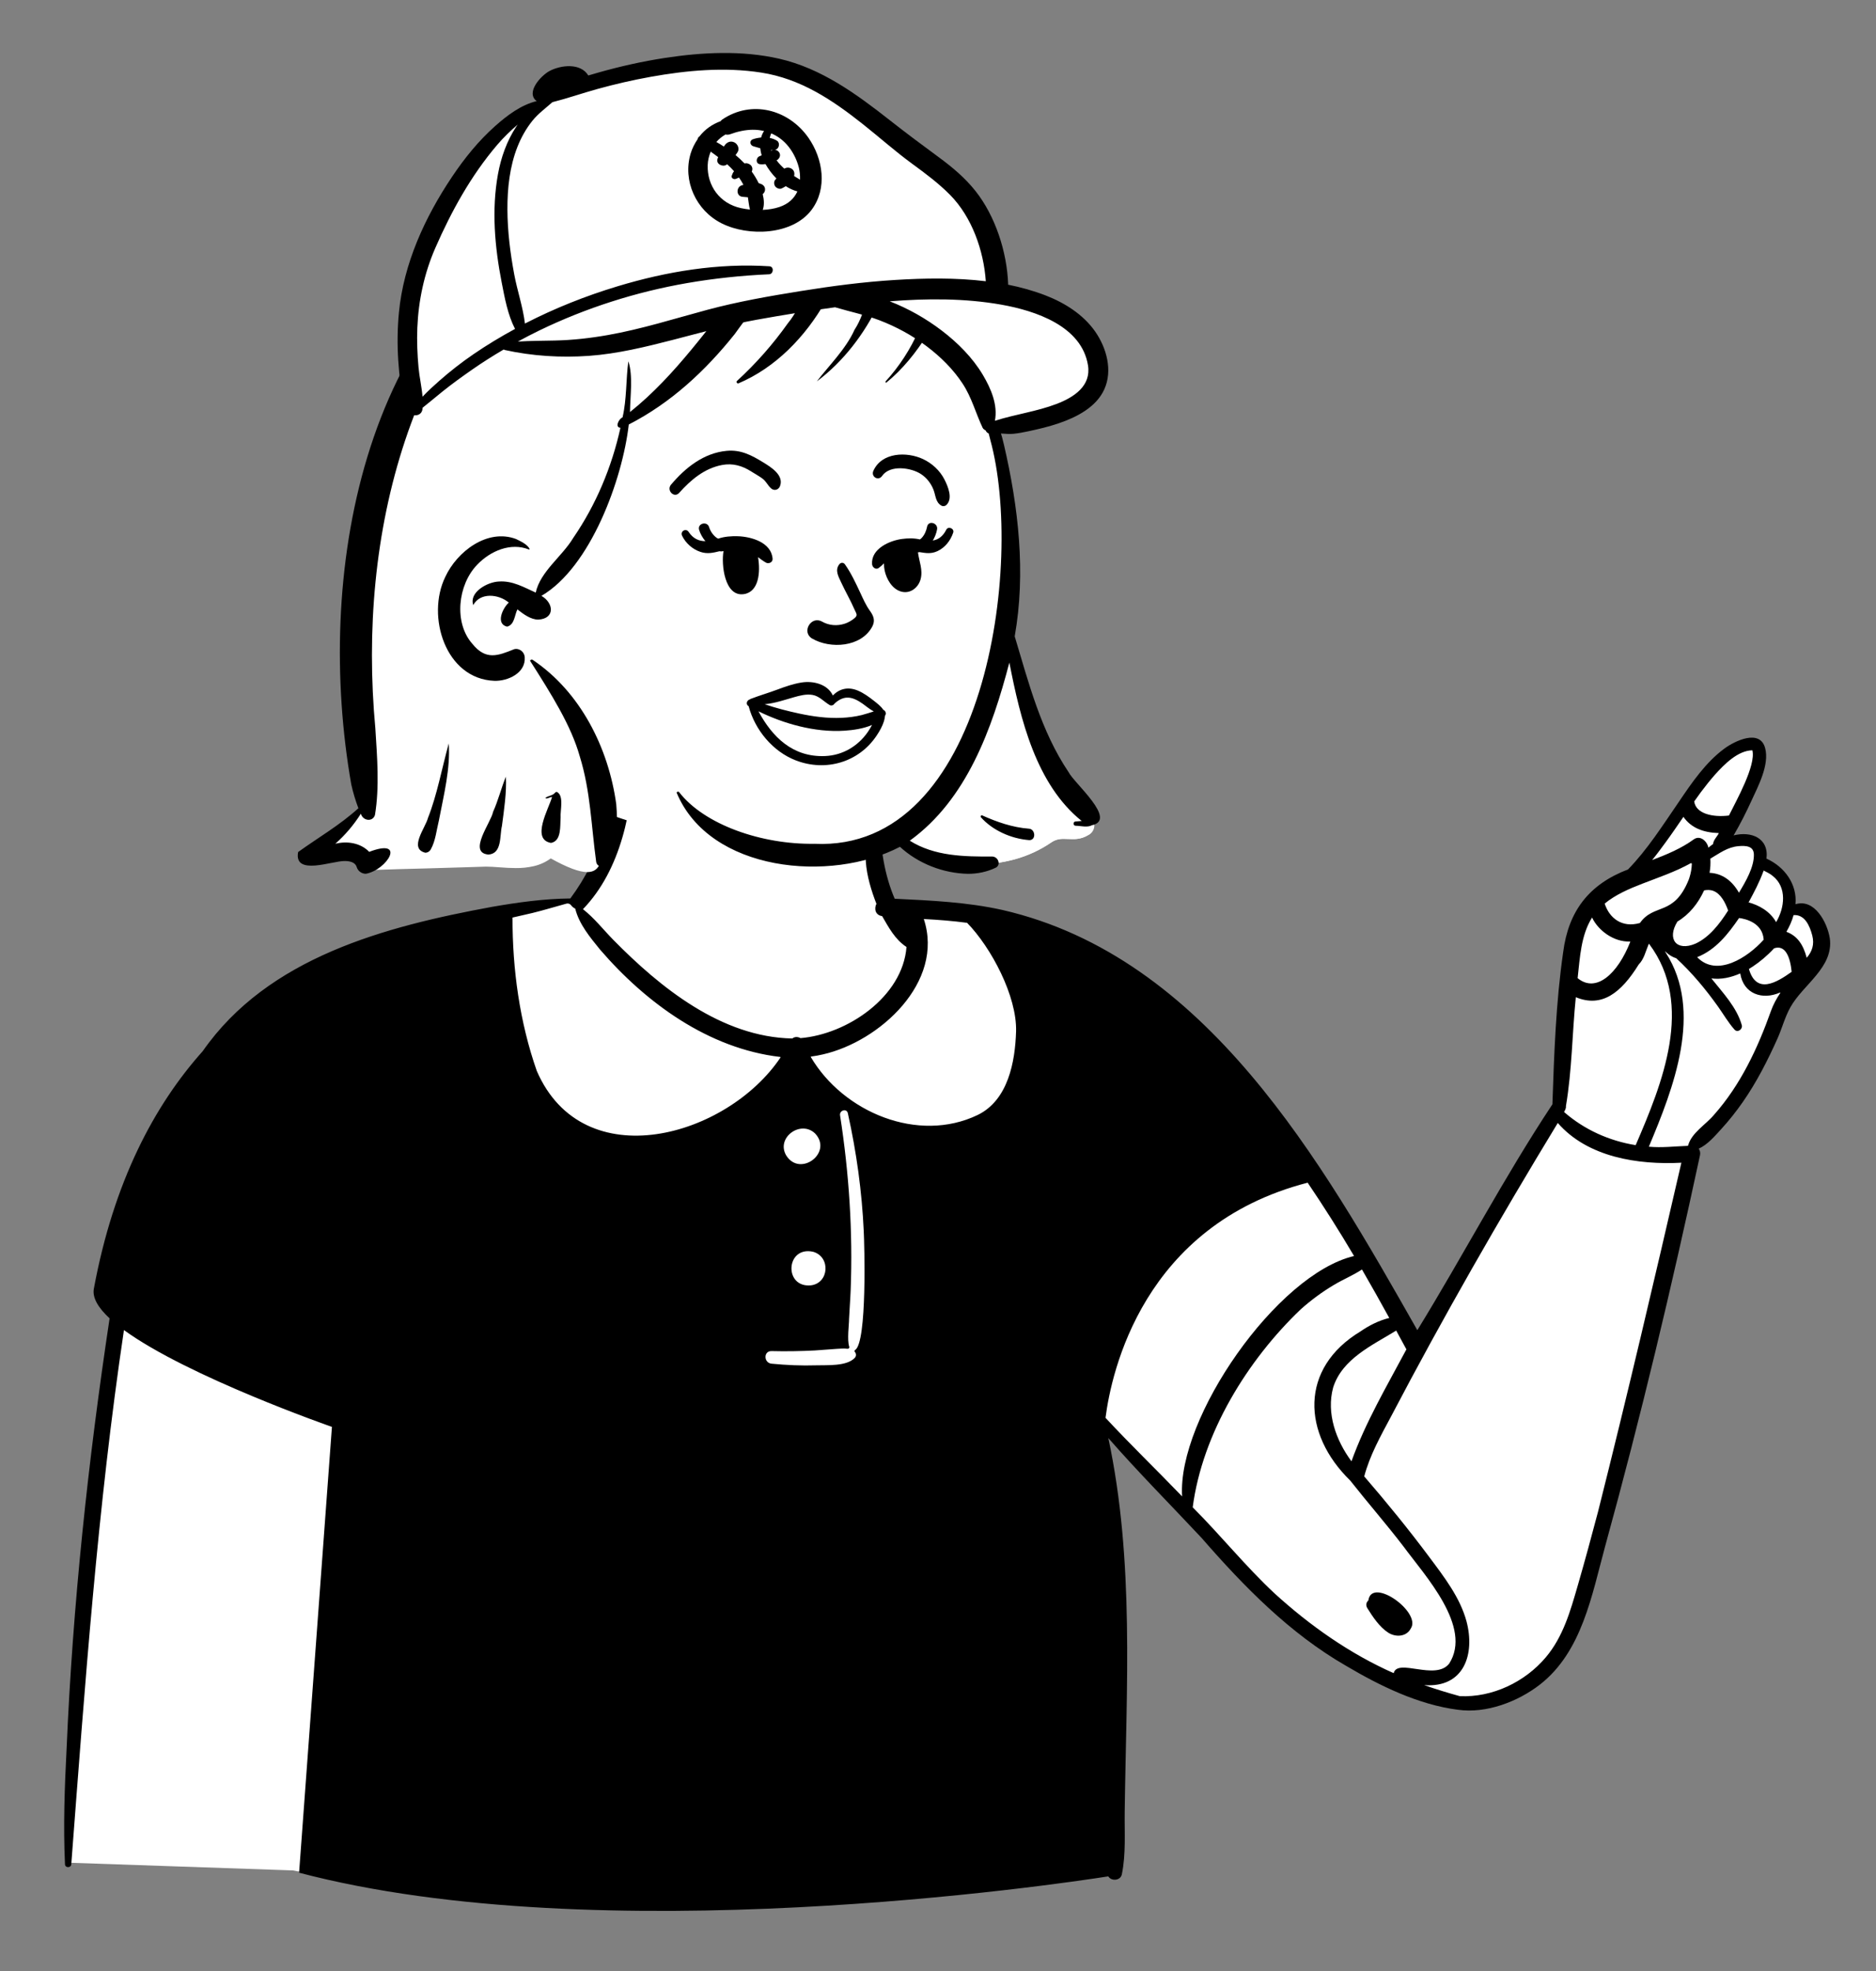 <svg width="180" height="189" xmlns="http://www.w3.org/2000/svg" xmlns:xlink="http://www.w3.org/1999/xlink" xml:space="preserve" overflow="hidden"><rect width="100%" height="100%" fill="#808080" stroke="none"/><g transform="translate(-547 -333)"><path d="M709.121 443.656 711.852 440.358C711.852 440.358 717.223 433.215 717.643 429.742 717.775 428.65 719.751 426.393 720.859 425.202 721.344 424.681 721.539 423.951 721.371 423.259 721.043 421.907 720.372 420.095 719.02 420.318 717.397 420.585 719.907 416.186 715.627 416.115 715.627 416.115 716.34 411.989 712.253 413.999 712.082 414.083 711.906 413.893 712.003 413.729 712.816 412.358 714.994 408.58 715.707 405.935 716.358 403.52 713.101 401.944 704.427 416.215 703.273 418.113 699.281 418.008 697.911 422.535 696.44 427.399 696.758 438.92 696.387 439.615 695.365 441.528 685.972 456.551 683.557 460.644 683.29 461.096 682.636 461.094 682.372 460.641L674.287 446.805C674.287 446.805 662.487 426.865 642.087 421.015 642.087 421.015 633.187 420.615 632.307 419.635 630.165 417.249 631.374 412.77 631.374 412.77L631.121 410.573C631.078 410.197 630.889 409.852 630.595 409.613L626.292 406.115C622.559 403.08 617.729 401.741 612.966 402.421L607.745 403.166C607.471 403.205 607.264 403.433 607.253 403.709 607.16 405.961 606.424 414.141 602.246 419.336 602.246 419.336 586.661 420.333 574.886 429.596 568.109 434.927 563.323 443.727 559.106 451.616L558.326 458.216C558.326 458.216 556.544 474.083 555.626 480.476 554.704 486.897 553.586 511.616 553.586 511.616L575.136 512.356C575.136 512.356 608.846 519.206 653.606 511.616 653.606 511.616 655.728 492.232 653.017 470.701 652.981 470.413 653.336 470.249 653.529 470.466 657.174 474.549 665.721 484.122 668.736 486.557 672.636 489.707 684.566 500.248 692.736 494.927 699.053 490.813 700.926 478.277 702.747 470.793 703.285 468.586 709.121 443.656 709.121 443.656Z" fill="#FFFFFF"/><path d="M709.02 444.062C705.351 443.544 700.212 443.985 697.153 440.241 696.87 439.905 696.288 439.946 696.067 440.334 689.002 452.515 682.398 462.501 677.419 474.401 677.363 474.617 677.416 474.847 677.561 475.015 679.892 477.712 681.933 480.242 683.803 482.749 685.172 484.58 686.638 486.477 687.227 488.62 687.999 491.558 687.043 494.178 683.871 493.911 683.535 493.884 683.229 494.114 683.159 494.446 683.09 494.778 683.277 495.109 683.597 495.221 687.791 497.308 692.966 496.068 696.018 492.345 697.774 490.26 698.49 487.71 699.204 485.24 702.718 471.805 706.252 459.21 709.02 444.062Z" fill="#FFFFFF"/><path d="M682.77 461.788C682.292 461.158 681.943 459.333 680.871 460.046 678.428 461.754 675.075 463.042 674.161 466.189 673.47 467.81 674.378 473.263 676.666 474.115 676.912 474.079 677.118 473.911 677.203 473.678 678.375 470.454 680.061 467.383 681.691 464.412 681.995 463.558 683.015 462.716 682.77 461.788Z" fill="#FFFFFF"/><path d="M687.413 489.433C686.295 484.728 682.335 481.114 679.514 477.325 677.069 474.357 673.31 470.69 674.004 466.947 674.196 463.791 677.892 460.514 681.157 459.936 681.614 459.886 681.888 459.33 681.65 458.937 680.773 457.38 679.833 455.763 678.855 454.132 678.76 453.974 678.605 453.862 678.426 453.821 669.226 457.403 661.305 469.151 661.138 478.014 666.643 484.112 673.159 491.048 680.627 494.058 680.99 494.224 681.454 494.002 681.553 493.613 681.767 493.53 682.487 493.637 682.923 493.702 686.411 494.539 687.91 492.437 687.413 489.433Z" fill="#FFFFFF"/><path d="M721.715 422.527C721.177 420.664 720.057 420.149 719.077 420.351 718.807 420.406 718.559 420.187 718.603 419.915 718.804 418.685 718.613 417.433 717.587 416.616 717.23 416.385 716.805 416.072 716.317 416.125 716.082 416.151 715.885 415.959 715.917 415.725 716.223 413.51 713.751 413.061 712.216 414 713.3 412.243 717.766 404.802 715.312 404.273 712.312 404.52 709.939 408.278 708.5 410.688 707.616 411.336 707.18 412.548 706.439 413.382 705.47 414.719 704.692 415.532 703.79 417.397 702.195 418.108 700.839 418.613 699.797 420.323 697.619 421.746 697.783 429.683 697.403 432.466 697.225 434.706 697.171 437.074 696.67 439.273 696.496 439.554 696.551 439.919 696.8 440.136 697.944 441.279 702.387 443.696 704.307 443.936 706.292 444.184 709.588 443.763 709.801 443.025 710.069 442.021 711.445 441.213 712.142 440.348 714.386 437.821 716.167 434.578 717.744 430.146 717.819 429.37 720.274 425.483 720.531 425.52 721.712 425.178 721.986 423.561 721.715 422.527Z" fill="#FFFFFF"/><path d="M601.267 419.415C602.307 419.415 602.307 419.655 602.587 420.215 602.867 420.775 606.867 425.695 608.147 426.575 609.427 427.455 612.267 430.495 615.787 431.815 619.175 433.086 623.947 434.615 627.827 432.375 631.707 430.135 633.627 428.255 634.467 425.455 635.318 422.619 634.427 420.975 634.627 420.575 634.827 420.175 638.987 419.935 640.507 420.695 642.027 421.455 648.854 431.335 644.747 438.055 640.787 444.535 631.707 442.215 629.747 441.255 627.787 440.295 625.427 436.535 623.827 436.655 622.227 436.775 619.107 440.975 615.667 442.015 612.227 443.055 602.187 444.975 598.947 440.415 592.476 431.308 593.667 421.455 594.587 420.855 595.507 420.255 600.747 419.415 601.267 419.415Z" fill="#FFFFFF"/><path d="M682.368 489.151C683.396 487.59 678.612 484.166 678.291 486.469 678.097 486.64 678.013 486.916 678.198 487.213 678.715 488.042 679.362 489.017 680.199 489.557 680.897 490.007 681.946 489.973 682.368 489.151Z"/><path d="M722.568 422.969C722.321 421.445 721.103 419.142 719.273 419.707 719.449 417.794 718.244 416.126 716.492 415.334 716.734 413.349 715.021 412.683 713.339 413.106 713.97 412.03 714.535 410.908 715.052 409.781 715.691 408.386 716.783 406.347 716.367 404.75 715.872 402.849 713.423 404.066 712.451 404.783 710.659 406.103 709.333 408.044 708.077 409.902 708.077 409.902 708.05 409.943 708.013 409.996 706.506 412.182 705.067 414.463 703.209 416.369 699.474 417.795 697.493 420.346 696.983 424.309 696.288 429.134 696.116 434.026 695.952 438.893 691.3 445.905 687.397 453.389 682.991 460.552 673.795 444.368 662.728 424.765 643.205 420.263 639.803 419.5 636.314 419.351 632.844 419.18 631.865 416.895 631.459 414.311 631.464 411.831 631.465 411.697 631.283 411.609 631.188 411.717 629.302 413.924 630.135 417.217 631.091 419.665 630.857 420.139 630.98 420.754 631.639 420.847 632.262 421.919 632.871 423.085 633.977 423.806 633.61 428.586 628.293 432.179 623.808 432.546 623.559 432.405 623.244 432.396 623.021 432.581 616.228 432.453 610.341 427.696 605.835 423.112 604.888 422.145 604.011 421.021 602.935 420.182 606.592 416.39 607.711 410.603 607.83 405.456 607.835 404.297 606.035 404.296 606.03 405.456 606.038 410.383 604.682 415.182 601.723 419.154 599.238 419.177 596.686 419.526 594.216 419.958 583.979 421.835 572.735 424.792 566.454 433.793 561.808 438.989 557.91 446.297 556.005 456.577 555.844 457.445 556.434 458.413 557.516 459.42 555.454 473.081 553.979 486.864 553.391 500.668 553.201 504.354 553.063 508.061 553.235 511.749 553.231 512.138 553.836 512.139 553.84 511.749 555.147 494.656 556.361 477.51 558.893 460.54 565.055 465.028 578.848 469.824 578.848 469.824L575.698 512.574C604.627 520.189 648.392 513.698 653.34 512.925 653.622 513.409 654.51 513.348 654.637 512.74 655.044 510.782 654.885 508.697 654.914 506.704 655.069 494.75 655.857 482.68 653.343 470.897 656.22 474.187 659.315 477.291 662.298 480.48 666.359 485.14 670.732 489.615 676.133 492.725 679.39 494.654 683.09 496.464 686.882 496.949 689.608 497.335 692.646 496.175 694.762 494.528 698.795 491.381 699.737 485.946 701.01 481.279 704.433 468.88 707.409 456.36 710.111 443.786 710.167 443.531 710.108 443.313 709.986 443.147 710.844 442.763 711.542 441.929 712.154 441.263 712.902 440.448 713.591 439.576 714.223 438.669 715.548 436.767 716.613 434.676 717.557 432.563 717.988 431.599 718.265 430.512 718.782 429.594 719.989 427.409 722.954 425.776 722.568 422.969ZM720.883 422.696C721.105 423.557 720.877 424.233 720.352 424.844 720.015 423.566 719.444 422.735 718.402 422.351 718.701 421.84 718.938 421.302 719.092 420.749 720.16 420.675 720.637 421.757 720.883 422.696ZM703.941 442.809C701.4 442.399 699.015 441.328 697.067 439.628 697.17 439.463 697.277 439.245 697.248 439.068 697.835 435.617 697.846 432.102 698.197 428.623 700.686 429.65 702.531 428.228 704.239 425.475 704.738 424.987 704.893 424.23 705.189 423.531 705.198 423.509 705.228 423.506 705.242 423.525 709.589 429.336 706.492 436.895 703.941 442.809ZM704.574 417.74C706.138 417.135 707.751 416.594 709.217 415.777 709.267 415.749 709.33 415.785 709.329 415.843 709.317 416.28 709.237 416.724 709.099 417.156 709.074 417.233 709.036 417.341 709.036 417.341 707.606 420.899 705.714 419.578 704.351 421.506 702.613 421.999 701.415 421.032 700.966 419.646 702.016 418.782 703.315 418.227 704.574 417.74ZM711.387 418.425C712.109 418.691 712.556 419.571 712.812 420.311 712.005 421.582 711.001 422.885 709.675 423.488 707.866 424.26 706.902 423.057 707.947 421.368 709.09 420.684 709.93 419.635 710.509 418.38 710.771 418.325 711.082 418.312 711.387 418.425ZM709.839 424.784C711.64 424.068 712.811 422.558 713.863 421.028 714.503 421.112 716.112 421.486 716.224 423.107 714.7 424.807 711.741 426.748 709.839 424.784ZM715.155 425.697C715.863 425.23 716.583 424.63 717.219 423.936 718.316 423.56 718.767 424.793 718.908 426.187 717.446 427.235 715.517 428.379 714.807 425.914 714.926 425.843 715.042 425.771 715.155 425.697ZM717.089 416.993C718.481 418.082 718.235 420.057 717.417 421.424 716.818 420.359 715.738 419.789 714.776 419.531 715.332 418.495 715.795 417.643 716.223 416.477 716.529 416.634 716.845 416.783 717.089 416.993ZM715.283 414.947C715.3 416.148 714.526 417.489 713.85 418.602 713.188 417.441 712.242 416.75 711.031 416.695 711.109 416.241 711.137 415.784 711.106 415.335 711.968 414.838 712.736 414.227 713.811 414.137 714.496 414.079 715.271 414.108 715.283 414.947ZM711.546 407.288C712.435 406.303 713.736 404.968 715.138 404.947 715.499 406.4 713.599 409.765 712.89 411.201 711.345 411.393 709.716 411.035 709.557 409.851 709.557 409.851 709.978 409.254 710.194 408.965 710.625 408.39 711.072 407.828 711.546 407.288ZM706.807 413.781C707.396 412.979 707.957 412.154 708.521 411.331 709.278 412.397 710.415 412.833 711.923 412.887 711.755 413.228 711.391 413.554 711.369 413.937 711.21 414.044 711.059 414.161 710.918 414.285 710.807 413.688 710.147 413.05 709.524 413.482 708.314 414.364 706.926 414.936 705.52 415.472 705.991 414.898 706.419 414.309 706.807 413.781ZM699.757 420.983C700.347 422.237 701.851 423.342 703.389 423.283 703.411 423.282 703.426 423.304 703.418 423.324 702.213 426.376 700.152 428.259 698.371 426.796 698.595 424.833 698.68 422.693 699.757 420.983ZM676.672 473.127C675.196 471.136 674.24 468.517 674.915 466.047 675.787 463.288 678.676 461.999 680.963 460.59 681.291 461.19 681.617 461.791 681.943 462.392 680.072 465.906 678.028 469.356 676.672 473.127ZM625.948 434.109C631.416 432.874 637.635 427.168 635.637 421.125 637.026 421.198 638.414 421.307 639.792 421.49 642.115 423.875 644.577 428.524 644.491 431.895 644.402 434.833 643.723 438.499 640.804 439.917 635.103 442.656 627.919 439.666 624.796 434.359 624.785 434.34 624.797 434.317 624.818 434.314 625.197 434.264 625.574 434.197 625.948 434.109ZM598.087 420.546C599.187 420.278 600.264 419.944 601.355 419.648 601.525 419.602 601.702 419.672 601.804 419.816 601.898 419.948 602.035 420.057 602.193 420.129 602.56 421.619 603.62 422.879 604.567 424.049 608.988 429.18 614.988 433.551 621.868 434.352 621.89 434.355 621.902 434.38 621.89 434.399 616.784 442.019 602.973 445.97 598.506 435.697 596.863 431.014 596.163 425.941 596.176 420.985 596.815 420.843 597.453 420.697 598.087 420.546ZM653.073 468.955C653.638 464.563 656.672 450.49 672.468 446.408 674.024 448.706 675.508 451.051 676.92 453.439 669.506 455.188 659.942 468.969 660.424 476.492 657.993 473.963 655.46 471.527 653.073 468.955ZM669.282 485.782C666.503 483.188 664.125 480.223 661.439 477.537 662.367 470.439 666.681 463.431 671.816 458.54 672.807 457.661 673.871 456.87 675.013 456.197 675.884 455.674 676.832 455.294 677.679 454.731 678.572 456.27 679.441 457.821 680.299 459.38 679.313 459.619 678.382 460.087 677.545 460.665 671.673 464.201 671.938 470.479 676.55 474.968 678.229 477.099 680.021 479.146 681.672 481.303 683.687 484.053 688.326 489.012 686.037 492.539 684.706 494.185 681.089 491.976 680.721 493.44 676.516 491.578 672.677 488.877 669.282 485.782ZM700.319 478C699.697 480.358 699.057 482.711 698.379 485.054 697.676 487.481 696.986 489.94 695.324 491.913 693.322 494.29 690.19 495.789 687.063 495.645 685.902 495.325 684.762 494.976 683.643 494.585 687.479 494.875 688.554 491.614 687.702 488.445 687.077 486.17 685.559 484.207 684.167 482.344 682.177 479.675 680.072 477.092 677.896 474.572 678.432 472.549 679.466 470.704 680.47 468.826 685.485 459.266 690.857 449.906 696.467 440.682 699.335 443.973 704.157 444.711 708.326 444.494 705.742 455.685 703.126 466.866 700.319 478ZM716.931 429.916C715.652 433.512 714.008 437.03 711.453 439.906 710.671 440.841 709.295 441.628 708.973 442.841 708.958 442.853 708.944 442.864 708.929 442.877 707.682 442.922 706.452 443.074 705.205 442.959 707.569 437.339 710.453 429.977 706.832 424.36 706.714 424.176 706.73 424.183 706.881 424.327 707.149 424.582 707.5 424.788 707.836 424.889 709.361 426.297 710.644 427.844 711.839 429.516 712.366 430.256 712.817 431.047 713.421 431.727 713.717 432.061 714.212 431.702 714.126 431.316 713.649 429.597 712.298 428.192 711.205 426.82 712.143 426.947 713.1 426.728 713.975 426.343 714.284 428.315 716.102 428.916 717.776 428.181 717.803 428.169 717.829 428.199 717.812 428.223 717.463 428.743 717.155 429.295 716.931 429.916Z"/><path d="M622.438 443.8C623.766 445.91 626.921 443.549 625.222 441.704 623.848 440.347 621.425 442.084 622.438 443.8Z" fill="#FFFFFF"/><path d="M625.013 453.033C622.392 452.461 622.186 456.49 624.793 456.254 626.556 456.053 626.72 453.509 625.013 453.033Z" fill="#FFFFFF"/><path d="M629.014 462.624C628.967 462.57 628.979 462.492 629.041 462.455 630.22 461.755 629.935 452.179 629.876 451.074 629.701 447.254 629.178 443.477 628.349 439.745 628.239 439.251 627.528 439.47 627.603 439.951 628.466 445.492 628.838 451.123 628.62 456.728 628.585 457.646 628.506 458.561 628.466 459.479 628.469 460.026 628.263 461.471 628.483 462.138 628.519 462.246 628.432 462.35 628.319 462.335 627.97 462.286 627.602 462.327 627.241 462.346 626.551 462.383 625.864 462.461 625.173 462.497 623.795 462.568 622.41 462.591 621.031 462.556 620.24 462.536 620.27 463.692 621.031 463.765 622.461 463.904 623.884 463.967 625.321 463.922 626.362 463.889 628.234 464.033 629.01 463.21 629.184 463.029 629.156 462.787 629.014 462.624Z" fill="#FFFFFF"/><path d="M646.572 403.494C645.977 402.615 644.239 395.24 643.325 394.258 644.525 389.791 644.235 377.158 641.258 371.291 641.884 370.658 643.908 368.041 643.458 364.441 642.635 358.566 636.586 353.793 633.158 351.941 625.688 347.935 616.084 347.838 607.839 350.541 604.631 351.593 601.435 352.825 598.608 354.641 593.202 358.115 588.857 363.093 586.33 368.613 581.976 378.145 581.895 388.307 581.403 398.564 581.345 400.759 581.143 402.972 581.145 405.164 581.46 407.091 582.988 409.053 581.829 410.655 580.55 411.54 577.964 413.696 579.115 414.918 579.79 415.48 580.867 415.154 581.6 415.694 581.973 415.903 582.155 415.922 582.591 415.991 586.573 415.84 589.463 415.619 593.458 415.458 595.207 415.401 597.918 416.264 599.925 414.791 606.325 417.791 604.107 415.152 605.525 411.124 609.842 412.584 618.19 415.307 622.792 415.457 626.531 415.919 629.849 413.295 633.525 413.79 637.858 416.457 643.691 416.645 647.875 413.774 648.919 413.022 650.08 413.893 651.396 413.081 652.577 412.517 651.175 410.696 649.992 408.79 648.612 406.57 647.267 404.224 646.572 403.494Z" fill="#FFFFFF"/><path d="M603.343 416.625C602.575 416.625 601.431 416.196 599.845 415.314 599.356 415.67 598.8 415.923 598.211 416.058 597.642 416.187 597.06 416.248 596.477 416.24 595.979 416.24 595.504 416.208 594.979 416.17L594.904 416.165C594.451 416.132 594.023 416.101 593.634 416.101 593.562 416.101 589.545 416.233 587.807 416.276 586.204 416.316 584.546 416.357 582.641 416.429 582.378 416.387 581.746 415.785 581.6 415.694 581.24 415.428 580.758 414.846 580.324 414.791 579.862 414.733 579.458 415.203 579.115 414.918 578.898 414.695 578.794 414.385 578.834 414.076 578.89 413.546 579.281 412.907 579.997 412.179 580.561 411.618 581.175 411.108 581.829 410.656 582.617 409.566 582.167 408.324 581.691 407.01 581.453 406.413 581.502 396.388 581.529 395.777L581.529 395.77C581.734 391.128 581.946 386.328 582.599 381.669 582.914 379.342 584.882 372.608 585.857 370.459 587.24 367.489 589.601 362.819 591.866 360.452 594.196 358 596.851 355.523 599.757 353.792 602.701 352.025 605.861 351.001 609.157 350.042 612.415 349.083 615.791 348.589 619.187 348.575 621.519 348.568 623.845 348.83 626.117 349.355 628.384 349.881 630.543 350.294 632.597 351.39 633.768 352.051 634.893 352.789 635.965 353.6 637.362 354.634 638.685 355.763 639.925 356.98 642.037 359.075 642.157 360.342 643.63 364.418 643.813 365.306 643.598 366.728 643.385 367.766 643.135 368.988 642.773 370.969 642.363 371.361 642.053 371.68 641.565 371.86 641.126 372.028 640.592 372.234 640.041 372.393 639.479 372.505 638.25 372.758 636.728 372.886 634.955 372.886 632.446 372.886 629.349 372.629 625.751 372.123 622.153 371.617 617.951 370.846 613.261 369.833L612.257 369.46 607.057 373.393 605.324 379.86C604.791 382.993 601.517 385.612 600.657 387.66 600.243 387.237 599.828 386.502 599.324 386.193 598.23 385.492 596.956 385.013 595.657 384.993 595.46 384.993 594.657 384.926 593.657 385.326 591.524 386.593 589.993 389.199 589.983 390.4 589.973 391.601 590.131 394.254 590.991 395.526 592.524 397.793 596.124 396.793 596.124 396.793L598.124 396.393C598.124 396.393 601.931 401.158 603.324 404.66 604.717 408.162 604.898 412.039 604.898 412.039 604.872 412.474 604.862 412.899 604.853 413.311 604.831 414.251 604.812 415.062 604.619 415.661 604.407 416.318 604.001 416.625 603.343 416.625ZM640.627 415.892C639.457 415.887 638.291 415.768 637.144 415.536 635.996 415.305 634.39 414.592 633.657 413.592 633.281 413.542 639.057 406.792 639.057 406.792L642.286 398.792C642.286 398.792 643.634 395.002 643.629 395.253 644.157 395.82 644.855 398.176 645.47 400.255 645.926 401.794 646.319 403.123 646.57 403.495L648.123 407.393C649.302 408.679 650.595 409.735 651.19 410.593 651.596 411.466 652.082 411.817 651.988 412.314 651.932 412.655 651.709 412.945 651.394 413.086 650.948 413.354 650.433 413.485 649.913 413.464 649.771 413.464 649.227 413.443 649.097 413.443 648.663 413.416 648.232 413.534 647.873 413.779 646.807 414.507 645.629 415.055 644.385 415.399 643.161 415.732 641.897 415.899 640.627 415.892Z" fill="#FFFFFF"/><path d="M639.868 416.791C637.489 416.739 635.105 415.813 633.349 414.202 626.712 417.671 615.083 416.623 611.916 408.996 611.966 408.905 612.102 408.875 612.166 408.966 614.589 412.084 620.073 413.991 625.142 413.911 641.562 414.702 645.282 387.041 642.019 375.183L642.019 375.182C640.411 369.137 642.494 371.958 643.327 375.643 644.716 381.631 645.446 387.92 644.36 394.021 645.697 398.466 646.884 403.119 649.532 407.043 650.057 408.102 654.242 411.613 651.764 412.134 651.329 412.375 650.666 412.184 650.201 412.181 649.944 412.178 649.943 411.776 650.201 411.773 650.439 411.751 650.62 411.736 650.789 411.726 646.411 408.217 644.905 401.971 643.848 396.534 642.184 402.867 639.774 409.654 634.292 413.615 636.677 415.116 639.519 415.143 642.237 415.135 642.519 415.157 642.751 415.366 642.803 415.644 642.863 415.874 642.747 416.114 642.528 416.209 641.702 416.606 640.783 416.794 639.868 416.791ZM582.103 416.787C581.693 416.789 581.332 416.516 581.217 416.124 581.074 415.662 580.521 415.564 580.082 415.564 578.893 415.533 575.176 417.03 575.603 414.703 577.523 413.322 579.583 412.139 581.388 410.503 581.105 409.757 580.876 408.991 580.702 408.212L580.702 408.21C577.225 388.352 581.543 362.818 600.994 352.708 601.167 352.606 601.326 352.879 601.158 352.987 586.305 364.533 581.282 384.175 583.014 402.843 583.184 405.57 583.425 408.454 582.976 411.157 582.743 411.857 581.803 411.704 581.625 411.025 580.948 412.097 580.123 413.068 579.174 413.909 580.302 413.627 581.594 413.82 582.424 414.684 586.023 413.313 584.167 416.411 582.103 416.787L582.103 416.787ZM604.761 416.104C604.476 416.119 604.218 415.895 604.199 415.609 603.73 412.221 603.664 408.86 602.628 405.53 601.806 402.596 599.932 399.611 597.855 396.354 597.898 396.265 598.02 396.213 598.106 396.271 602.696 399.343 605.389 404.731 606.128 410.111 606.269 411.738 606.377 415.855 604.761 416.104L604.761 416.104ZM593.862 414.944C591.843 414.765 594.123 411.867 594.31 410.849 594.8 409.765 595.101 408.543 595.538 407.476 595.62 408.958 595.364 410.664 595.16 412.197L595.16 412.198C594.931 413.138 595.19 414.856 593.862 414.944L593.862 414.944ZM587.809 414.769C586.197 414.37 587.818 412.393 588.061 411.436 588.931 409.25 589.401 406.663 590.058 404.289 590.216 406.722 589.6 409.136 589.112 411.672 588.886 412.579 588.791 413.628 588.341 414.43 588.241 414.633 588.036 414.764 587.809 414.769L587.809 414.769ZM599.865 413.828C597.931 413.491 599.647 410.56 599.969 409.426 599.768 409.415 599.472 409.657 599.327 409.525 599.521 409.308 599.998 409.317 600.226 409.045 600.277 408.987 600.341 408.931 600.423 408.933 601.143 409.282 600.737 410.71 600.791 411.399 600.727 412.193 600.893 413.645 599.865 413.828L599.865 413.828ZM645.767 413.561C643.956 413.42 642.21 412.592 641.125 411.378 641.05 411.307 641.111 411.173 641.213 411.177 642.637 411.818 644.139 412.342 645.71 412.462 646.338 412.48 646.45 413.552 645.767 413.561L645.767 413.561ZM594.442 398.285C589.732 398.111 587.886 392.09 589.722 388.324 590.845 385.892 593.762 383.653 596.514 384.687 596.974 384.912 597.588 385.192 597.82 385.641 597.809 385.677 597.766 385.7 597.731 385.684 596.02 385.011 594.078 385.797 592.781 387.155 590.909 389.094 590.543 392.723 592.309 394.72 593.616 396.352 594.776 395.88 596.331 395.253 596.83 395.12 597.326 395.519 597.346 396.026 597.453 397.53 595.742 398.323 594.442 398.285ZM595.653 393.09C594.531 392.817 595.227 391.318 595.818 390.782 594.829 389.949 593.064 389.795 592.409 391.022 591.985 389.794 593.769 388.799 594.878 388.762 596.188 388.672 597.288 389.326 598.402 389.825 598.838 387.807 600.938 386.356 601.996 384.589 604.184 381.409 605.701 377.787 606.53 374.021 605.959 373.982 606.388 373.144 606.732 373.025 607.146 371.279 607.053 369.322 607.291 367.641 607.751 369.055 607.466 370.948 607.447 372.513 611.916 368.934 614.989 364.284 618.604 359.967 618.929 359.635 619.514 359.705 619.786 360.071 620.252 361.65 618.385 363.755 617.505 365.023 614.691 368.546 611.387 371.626 607.331 373.705 606.727 378.967 603.664 387.388 598.949 390.138 600.151 390.826 600.262 392.325 598.649 392.415 597.939 392.415 597.241 391.909 596.644 391.435 596.361 391.997 596.382 392.904 595.653 393.09L595.653 393.09ZM642.762 370.498C642.267 370.479 641.88 369.97 641.962 369.488 642.89 364.691 640.954 360.514 639.166 357.854 635.443 351.565 624.092 348.649 615.89 349.116 613.907 349.1 611.494 349.53 609.393 350.066 610.505 349.451 611.976 349.238 613.26 348.982 623.592 347.539 636.979 348.73 642.587 358.822 644.416 362.129 646.312 367.802 642.762 370.498L642.762 370.498ZM617.832 369.771C617.709 369.776 617.607 369.614 617.717 369.526 619.533 367.862 621.167 366.01 622.593 364.001 624.105 362.189 624.595 359.438 626.349 357.903 628.263 357.446 626.678 361.302 626.203 361.907 624.285 365.273 621.439 368.249 617.832 369.771L617.832 369.771ZM632.036 369.697C631.972 369.697 631.93 369.614 631.979 369.566 633.285 368.135 634.348 366.501 635.127 364.727 636.081 362.864 636.033 360.672 636.989 358.905 639.484 358.14 636.933 363.584 635.973 365.08 634.904 366.8 633.602 368.417 632.036 369.697L632.036 369.697ZM625.374 369.573C626.458 368.138 628.164 366.479 628.991 364.621 630.204 362.783 630.259 360.38 631.245 358.62 633.181 357.959 631.62 361.374 631.311 362.142 629.937 365.023 627.933 367.655 625.374 369.573L625.374 369.573Z"/><path d="M619.088 400.514C619.088 400.514 623.771 398.547 625.405 398.981 626.293 399.217 626.755 400.181 626.755 400.181 626.755 400.181 627.772 399.164 628.855 399.398 629.603 399.559 631.505 401.281 631.505 401.281 631.505 401.281 631.088 404.031 628.455 405.431 626.427 406.509 622.905 406.014 621.088 403.981 619.745 402.478 619.088 400.514 619.088 400.514Z" fill="#FFFFFF"/><path d="M631.754 401.066C631.529 400.722 631.129 400.418 630.823 400.178 630.359 399.814 629.863 399.455 629.318 399.225 628.375 398.827 627.541 399.039 626.91 399.691 626.418 398.624 625.064 398.263 623.91 398.445 623.128 398.569 622.364 398.832 621.626 399.11 620.759 399.436 619.863 399.693 619.001 400.026 618.982 400.033 618.973 400.049 618.958 400.061 618.667 400.134 618.506 400.531 618.833 400.721 619.437 403.001 621.156 405.07 623.362 405.917 626.234 407.021 629.403 406.098 631.109 403.541 631.391 403.118 631.659 402.656 631.811 402.167 631.861 402.005 631.889 401.848 631.911 401.68 631.913 401.665 631.918 401.634 631.924 401.599 631.93 401.591 631.939 401.585 631.945 401.577 632.072 401.406 631.946 401.139 631.754 401.066ZM623.174 399.859C623.747 399.697 624.359 399.535 624.958 399.636 625.619 399.747 626.052 400.288 626.61 400.61 626.763 400.698 626.985 400.627 627.063 400.472 627.992 399.622 628.779 399.782 629.775 400.482 630.056 400.68 630.438 401.01 630.839 401.219 630.457 401.333 630.077 401.469 629.7 401.563 629.066 401.72 628.411 401.803 627.759 401.833 626.384 401.896 625.007 401.708 623.665 401.419 622.597 401.189 621.431 400.894 620.367 400.527 621.323 400.448 622.284 400.11 623.174 399.859ZM630.263 403.194C629.31 404.561 627.846 405.428 626.168 405.498 623.064 405.628 621.101 403.672 619.773 401.208 621.029 401.823 622.346 402.311 623.704 402.643 625.116 402.987 626.596 403.165 628.049 403.066 628.851 403.012 629.838 402.877 630.671 402.518 630.546 402.748 630.414 402.976 630.263 403.194Z"/><path d="M624.923 394.231C626.666 395.25 629.633 395.067 630.691 393.085 631.009 392.488 630.803 392.036 630.446 391.539 630.072 391.018 629.81 390.414 629.54 389.836 629.104 388.9 628.648 387.93 628.074 387.121 627.925 386.911 627.672 386.922 627.521 387.121 627.093 387.684 627.44 388.268 627.71 388.851 628.114 389.723 628.6 390.555 628.985 391.435 629.179 391.877 629.34 392 628.96 392.303 628.688 392.518 628.387 392.697 628.057 392.804 627.319 393.044 626.548 392.986 625.872 392.605 624.816 392.01 623.875 393.619 624.923 394.231Z"/><path d="M616.265 377.591C617.306 377.391 618.224 377.66 619.101 378.223 619.455 378.451 619.836 378.65 620.173 378.904 620.522 379.168 620.663 379.549 620.982 379.83 621.288 380.1 621.707 379.976 621.846 379.602 622.23 378.563 620.963 377.786 620.23 377.337 619.109 376.651 618.084 376.104 616.723 376.232 614.515 376.439 612.759 377.847 611.379 379.482 610.925 380.02 611.681 380.8 612.162 380.265 613.28 379.021 614.576 377.914 616.265 377.591Z"/><path d="M631.637 378.638C632.395 377.545 634.413 377.834 635.361 378.455 635.91 378.814 636.319 379.339 636.562 379.947 636.781 380.495 636.754 381.16 637.32 381.48 637.479 381.57 637.681 381.543 637.812 381.417 638.445 380.802 637.96 379.648 637.621 378.983 637.181 378.119 636.43 377.425 635.555 377.018 634.007 376.297 631.603 376.357 630.799 378.148 630.545 378.714 631.276 379.158 631.637 378.638Z"/><path d="M637.795 383.792C637.473 384.434 637.031 384.745 636.5 384.832 636.699 384.504 636.843 384.144 636.911 383.763 637.022 383.142 636.081 382.87 635.955 383.5 635.873 383.91 635.712 384.29 635.422 384.597 635.376 384.645 635.32 384.685 635.266 384.726 634.702 384.596 634.121 384.605 633.549 384.681 632.339 384.841 630.562 385.63 630.674 387.103 630.696 387.391 631.027 387.669 631.309 387.467 631.495 387.333 631.657 387.179 631.814 387.022 631.814 387.273 631.839 387.515 631.882 387.715 632.059 388.525 632.582 389.456 633.424 389.715 634.299 389.985 635.104 389.382 635.33 388.545 635.571 387.655 635.192 386.847 635.079 385.98 635.079 385.974 635.083 385.969 635.083 385.963 635.132 385.962 635.18 385.955 635.229 385.944 635.8 386.034 636.325 386.135 636.932 385.856 637.679 385.512 638.202 384.838 638.459 384.073 638.59 383.684 637.98 383.422 637.795 383.792Z"/><path d="M619.734 386.428C619.974 386.609 620.213 386.794 620.494 386.951 620.757 387.097 621.152 386.917 621.129 386.587 621.021 385.022 619.11 384.462 617.798 384.42 617.174 384.4 616.501 384.447 615.909 384.652 615.832 384.612 615.756 384.572 615.696 384.523 615.382 384.267 615.156 383.927 615.035 383.542 614.844 382.937 613.898 383.19 614.079 383.806 614.198 384.208 614.416 384.569 614.681 384.892 614.066 384.892 613.506 384.659 613.073 384.004 612.813 383.611 612.24 383.95 612.445 384.371 612.797 385.094 613.433 385.658 614.199 385.919 614.87 386.148 615.435 386.003 616.041 385.858 616.174 385.884 616.303 385.88 616.423 385.836 616.188 387.091 616.512 390.278 618.396 389.968 619.814 389.734 619.976 387.866 619.734 386.428Z"/><path d="M598.848 343.058C598.848 343.058 596.276 344.209 595.685 344.822 592.351 348.281 583.599 357.22 586.901 372.002 586.901 372.002 588.692 369.985 591.027 368.482 593.361 366.979 595.559 365.756 595.559 365.756 595.559 365.756 599.473 368.157 617.148 363.364 617.148 363.364 633.846 356.494 641.246 370.72 641.591 371.383 641.333 372.676 641.637 373.432 641.827 373.904 642.309 374.203 642.822 374.138 645.438 373.802 652.956 372.462 652.278 368.201 652.03 366.641 650.675 363.829 647.725 362.524 644.775 361.219 642.529 361.114 642.529 361.114 642.529 361.114 642.507 353.597 637.901 350.07 633.295 346.543 625.203 338.613 617.418 338.893 609.633 339.173 602.827 341.1 602.827 341.1 602.827 341.1 599.402 340.208 598.848 343.058Z" fill="#FFFFFF"/><path d="M597.7 344.089C597.947 344.135 596.608 345.282 595.889 347.553 594.185 352.937 595.534 358.677 595.992 360.42 596.45 362.162 597.096 364.423 596.897 364.732 596.698 365.041 593.81 366.855 591.961 368.033 590.112 369.211 587.562 371.882 587.15 371.806 586.739 371.73 585.6 367.34 586.148 363.228 586.696 359.116 589.421 352.171 592.081 348.783 595.467 344.471 597.289 344.013 597.7 344.089Z" fill="#FFFFFF"/><path d="M630.539 361.776C630.364 361.665 630.419 361.406 630.624 361.374 633.043 360.993 641.473 360.583 645.401 361.681 649.784 362.906 653.997 366.586 651.821 369.914 649.645 373.242 642.337 374.032 641.926 373.956 641.515 373.88 642.22 371.23 640.053 368.36 637.204 364.586 632.268 362.877 630.539 361.776Z" fill="#FFFFFF"/><path d="M620.244 344.703C623.197 345.249 625.191 347.859 624.697 350.533 624.202 353.207 621.407 354.932 618.453 354.386 615.5 353.84 613.506 351.23 614 348.556 614.495 345.882 617.29 344.156 620.244 344.703Z" fill="#FFFFFF"/><path d="M652.069 364.776C650.927 363.149 649.151 362.033 647.299 361.32 646.141 360.874 644.943 360.543 643.721 360.298 643.721 360.277 643.731 360.262 643.731 360.241 643.618 357.194 642.519 353.733 640.587 351.304 639.599 350.061 638.387 349.041 637.104 348.099 635.508 346.928 633.93 345.75 632.374 344.528 629.18 342.019 625.805 339.55 621.748 338.627 618.16 337.811 614.356 338.009 610.758 338.562 608.628 338.889 606.524 339.361 604.455 339.946 604.12 340.041 603.784 340.139 603.447 340.238 602.704 339.009 600.81 339.237 599.737 339.803 598.92 340.234 597.395 341.867 598.494 342.697 596.99 343.053 595.649 344.078 594.534 345.066 592.914 346.502 591.572 348.166 590.375 349.95 587.757 353.853 585.724 358.284 585.275 362.982 585.13 364.496 585.114 366.023 585.21 367.543 585.258 368.303 585.333 369.062 585.429 369.817 585.534 370.639 585.588 371.568 585.969 372.32 586.293 372.96 587.443 373.071 587.543 372.202 587.547 372.169 587.542 372.134 587.545 372.101 588.193 371.591 588.821 371.053 589.461 370.54 590.38 369.804 591.339 369.113 592.306 368.44 593.287 367.757 594.301 367.115 595.336 366.509 595.364 366.523 595.377 366.549 595.411 366.557 598.058 367.144 600.816 367.316 603.518 367.122 606.241 366.926 608.914 366.272 611.542 365.596 614.212 364.91 616.872 364.151 619.592 363.662 622.094 363.213 624.603 362.8 627.125 362.465 628.54 362.888 630 363.183 631.38 363.711 632.993 364.328 634.526 365.161 635.9 366.195 637.249 367.211 638.452 368.396 639.371 369.8 640.232 371.115 640.614 372.603 641.275 374.007 641.333 374.13 641.445 374.211 641.568 374.269 641.648 374.467 641.829 374.617 642.103 374.58 642.829 374.483 643.529 374.667 644.256 374.595 644.74 374.547 645.217 374.451 645.691 374.351 646.669 374.143 647.645 373.911 648.59 373.588 650.313 373 652.18 372.045 652.956 370.335 653.777 368.532 653.176 366.354 652.069 364.776ZM592.433 366.962C591.284 367.749 590.194 368.598 589.152 369.515 588.604 369.997 588.051 370.501 587.542 371.04 587.465 370.104 587.241 369.149 587.158 368.241 587.042 366.979 586.991 365.707 587.042 364.442 587.148 361.813 587.709 359.2 588.765 356.785 590.308 353.256 592.191 349.839 594.713 346.883 595.323 346.168 595.986 345.539 596.676 344.942 596.627 345.012 596.575 345.082 596.529 345.151 595.627 346.519 595.07 348.103 594.779 349.703 594.157 353.119 594.47 356.691 595.137 360.088 595.426 361.559 595.711 363.173 596.417 364.539 595.048 365.283 593.714 366.085 592.433 366.962ZM614.885 362.704C611.707 363.556 608.565 364.558 605.313 365.13 603.625 365.427 601.944 365.617 600.226 365.654 599.042 365.68 597.866 365.681 596.69 365.751 597.376 365.379 598.068 365.017 598.77 364.678 603.226 362.525 608.02 360.995 612.925 360.145 615.517 359.696 618.161 359.417 620.794 359.301 621.23 359.282 621.282 358.564 620.828 358.535 615.887 358.216 610.957 359.033 606.257 360.452 603.196 361.376 600.205 362.564 597.367 364.026 597.178 362.45 596.632 360.872 596.342 359.323 595.956 357.264 595.694 355.17 595.686 353.078 595.678 351.066 595.904 348.969 596.647 347.086 597.001 346.187 597.477 345.335 598.086 344.578 598.645 343.883 599.346 343.384 600 342.799 601.452 342.433 602.868 341.935 604.311 341.537 606.004 341.069 607.72 340.673 609.453 340.363 612.913 339.744 616.53 339.415 620.035 339.96 623.825 340.549 626.851 342.575 629.788 344.903 631.372 346.159 632.885 347.507 634.518 348.702 635.785 349.629 637.054 350.571 638.156 351.686 640.258 353.813 641.385 357.03 641.586 359.968 638.693 359.62 635.725 359.671 632.889 359.845 629.853 360.032 626.836 360.426 623.838 360.909 620.83 361.392 617.827 361.916 614.885 362.704ZM648.394 371.727C646.472 372.464 644.41 372.725 642.46 373.349 642.754 371.831 642.093 370.277 641.304 368.949 640.323 367.299 638.89 365.865 637.356 364.697 635.84 363.543 634.151 362.584 632.365 361.892 635.938 361.613 639.564 361.593 643.068 362.213 646.379 362.8 650.787 364.273 651.392 368.035 651.707 370.003 650.057 371.09 648.394 371.727Z"/><path d="M616.3 344.461C616.231 344.508 616.185 344.566 616.138 344.623 615.338 344.913 614.639 345.4 614.106 346.088 614.01 346.147 613.946 346.242 613.934 346.348 613.66 346.755 613.422 347.202 613.266 347.724 612.487 350.323 613.769 353.179 616.248 354.421 618.819 355.709 623.036 355.55 624.861 353.134 626.409 351.085 625.981 348.219 624.557 346.194 622.65 343.484 619.107 342.56 616.3 344.461ZM623.644 349.051C623.737 349.41 623.777 349.828 623.761 350.231 623.567 350.119 623.38 349.999 623.193 349.879 623.258 349.611 623.21 349.339 622.945 349.174 622.727 349.039 622.462 349.043 622.254 349.173 621.984 348.932 621.731 348.672 621.512 348.371 621.543 348.35 621.585 348.338 621.612 348.315 621.814 348.145 621.915 347.894 621.779 347.645 621.699 347.5 621.545 347.391 621.378 347.362 621.363 347.359 621.381 347.356 621.405 347.35 621.761 347.27 621.867 346.703 621.562 346.501 621.347 346.358 621.105 346.279 620.856 346.226 620.888 346.075 620.937 345.93 620.999 345.789 621.53 346.017 622.028 346.351 622.47 346.837 623.007 347.429 623.427 348.211 623.644 349.051ZM620.973 347.386C621.012 347.386 621.051 347.384 621.089 347.381 621.113 347.379 621.159 347.369 621.119 347.386 621.076 347.404 621.038 347.43 620.997 347.451 620.989 347.429 620.981 347.407 620.973 347.386ZM618.081 352.955C616.059 352.513 614.843 350.815 614.902 348.846 614.916 348.37 615.029 347.938 615.192 347.539 615.43 347.714 615.67 347.888 615.906 348.065 615.883 348.128 615.859 348.188 615.838 348.254 615.694 348.725 616.336 349.041 616.702 348.803 616.725 348.788 616.74 348.764 616.762 348.748 617 348.955 617.218 349.183 617.431 349.419 617.319 349.559 617.262 349.693 617.206 349.864 617.139 350.066 617.394 350.22 617.568 350.164 617.686 350.126 617.795 350.075 617.904 350.022 618.063 350.247 618.207 350.479 618.331 350.723 618.266 350.745 618.197 350.758 618.133 350.783 617.633 350.974 617.629 351.802 618.229 351.87 618.403 351.89 618.581 351.906 618.758 351.916 618.825 352.311 618.854 352.713 618.959 353.095 618.661 353.064 618.365 353.017 618.081 352.955ZM621.784 352.848C621.282 353.02 620.736 353.099 620.185 353.126 620.345 352.669 620.312 352.146 620.18 351.618 620.326 351.496 620.423 351.334 620.405 351.116 620.379 350.793 620.095 350.637 619.797 350.567 619.598 350.16 619.365 349.779 619.129 349.456 619.183 349.339 619.203 349.203 619.176 349.094 619.12 348.866 618.959 348.742 618.736 348.674 618.635 348.643 618.535 348.648 618.436 348.67 618.167 348.391 617.884 348.124 617.577 347.87 617.645 347.768 617.726 347.671 617.784 347.567 617.965 347.243 617.784 346.806 617.454 346.649 617.08 346.471 616.717 346.648 616.516 346.962 616.503 346.982 616.505 346.979 616.5 346.987 616.493 346.996 616.494 346.996 616.477 347.019 616.469 347.03 616.462 347.042 616.455 347.054 616.217 346.902 615.98 346.748 615.733 346.617 615.979 346.326 616.279 346.093 616.608 345.898 616.744 345.927 616.889 345.932 617.048 345.874 617.787 345.602 618.519 345.451 619.221 345.441 619.234 345.443 619.247 345.442 619.26 345.444 619.297 345.451 619.327 345.443 619.361 345.443 619.686 345.448 620.002 345.492 620.311 345.564 620.177 345.752 620.091 345.964 620.028 346.187 619.753 346.215 619.48 346.266 619.227 346.359 618.879 346.487 618.957 346.935 619.286 347.027 619.504 347.088 619.725 347.155 619.947 347.218 619.97 347.448 620.015 347.675 620.082 347.896 620.006 347.925 619.931 347.954 619.857 347.988 619.525 348.138 619.49 348.694 619.924 348.749 620.106 348.772 620.278 348.76 620.448 348.734 620.723 349.215 621.074 349.693 621.493 350.114 621.463 350.146 621.44 350.183 621.408 350.214 621.236 350.373 621.247 350.682 621.375 350.863 621.501 351.041 621.799 351.17 622.011 351.065 622.144 350.999 622.273 350.93 622.395 350.853 622.744 351.078 623.118 351.251 623.51 351.356 623.176 352.068 622.63 352.558 621.784 352.848Z"/></g></svg>